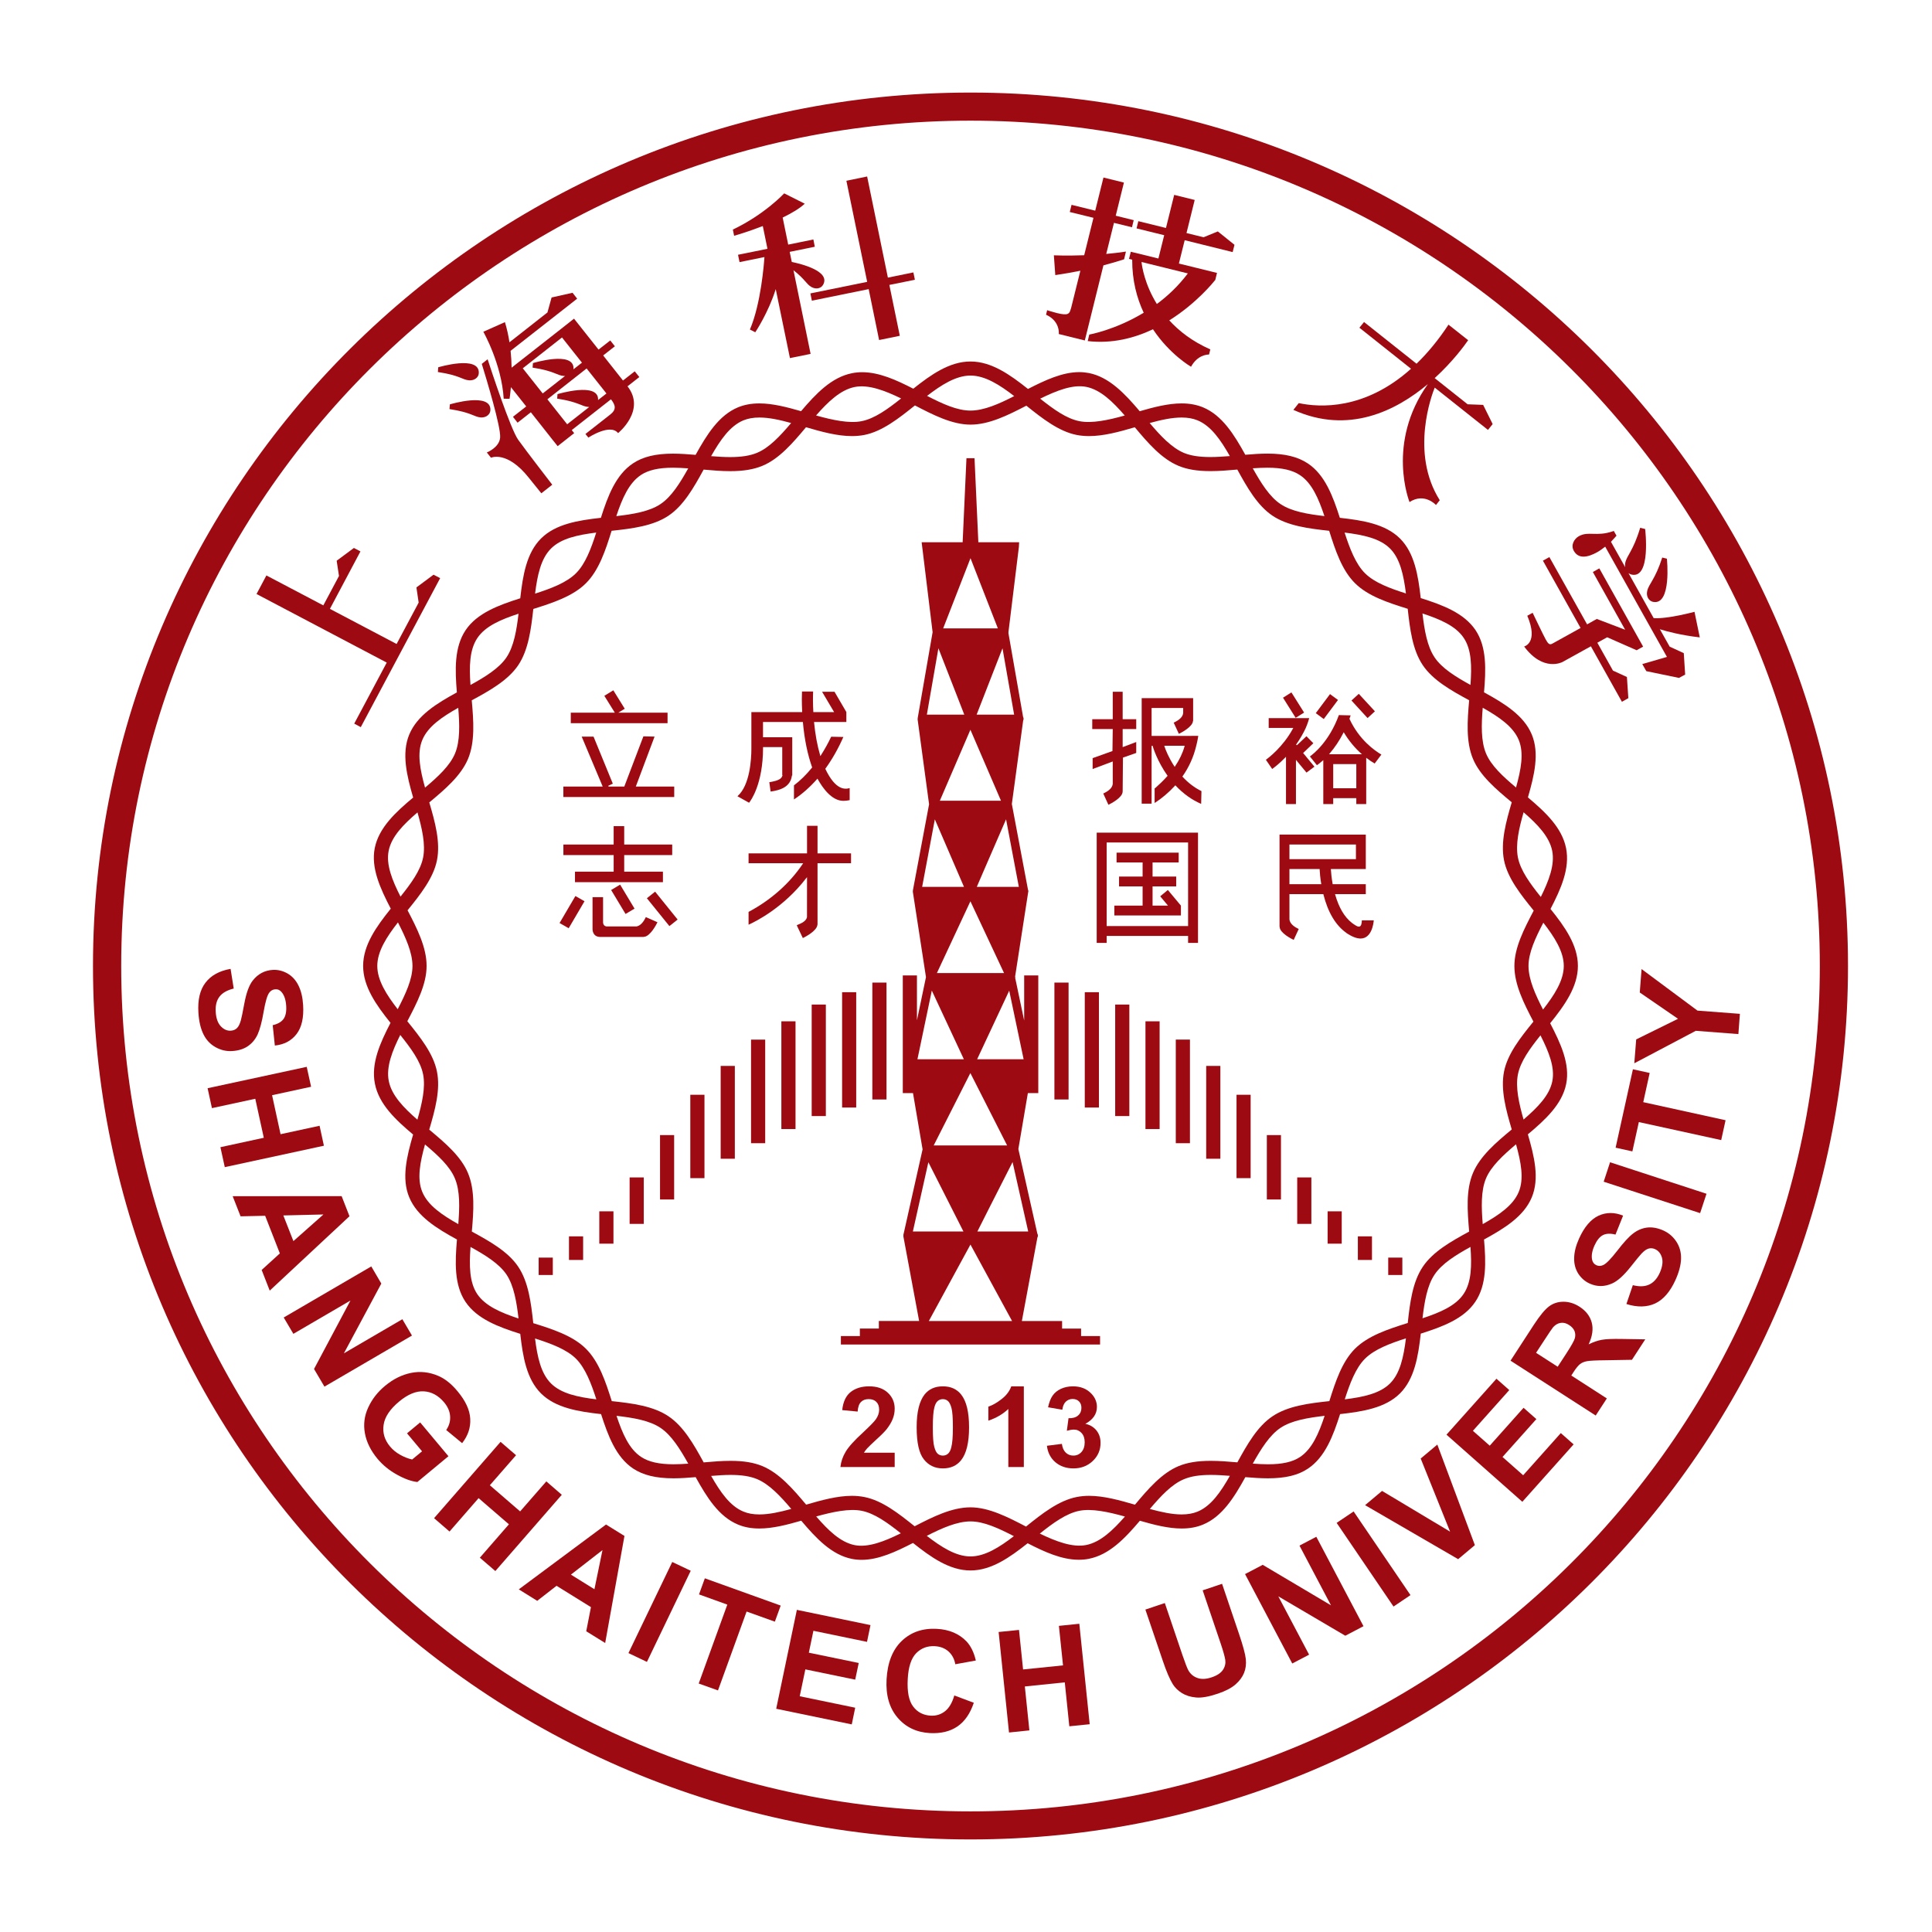 <svg width="46" height="46" viewBox="0 0 46 46" fill="none" xmlns="http://www.w3.org/2000/svg">
<path d="M23.107 2.204C11.587 2.204 2.214 11.533 2.214 23C2.214 34.467 11.587 43.796 23.107 43.796C34.628 43.796 44 34.467 44 23C44 11.533 34.628 2.204 23.107 2.204ZM23.107 43.128C11.957 43.128 2.886 34.099 2.886 23C2.886 11.902 11.957 2.873 23.107 2.873C34.257 2.873 43.329 11.902 43.329 23C43.329 34.099 34.257 43.128 23.107 43.128Z" fill="#9D0A12"/>
<path d="M39.085 23.073L39.042 23.631L39.953 24.257L38.957 24.748L38.912 25.316L40.376 24.543L41.39 24.621L41.426 24.139L40.416 24.062L39.085 23.073Z" fill="#9D0A12"/>
<path d="M39.278 25.547L38.879 25.459L38.467 27.326L38.866 27.414L39.02 26.716L40.981 27.145L41.085 26.672L39.125 26.242L39.278 25.547Z" fill="#9D0A12"/>
<path d="M38.183 28.136L40.479 28.884L40.631 28.423L38.335 27.673L38.183 28.136Z" fill="#9D0A12"/>
<path d="M39.605 29.298C39.466 29.236 39.335 29.213 39.215 29.228C39.093 29.244 38.982 29.292 38.881 29.371C38.779 29.449 38.656 29.585 38.507 29.778C38.358 29.97 38.248 30.084 38.175 30.119C38.118 30.146 38.064 30.148 38.011 30.125C37.955 30.099 37.92 30.056 37.907 29.993C37.887 29.897 37.906 29.784 37.964 29.655C38.02 29.531 38.087 29.448 38.164 29.408C38.242 29.368 38.343 29.363 38.464 29.395L38.645 28.944C38.439 28.86 38.245 28.861 38.061 28.945C37.877 29.031 37.723 29.211 37.598 29.486C37.522 29.655 37.482 29.81 37.48 29.952C37.476 30.094 37.51 30.219 37.579 30.327C37.649 30.433 37.739 30.512 37.851 30.562C38.025 30.64 38.203 30.64 38.385 30.558C38.515 30.501 38.663 30.367 38.83 30.156C38.959 29.993 39.044 29.889 39.086 29.845C39.147 29.781 39.203 29.742 39.253 29.728C39.303 29.714 39.354 29.718 39.407 29.742C39.488 29.779 39.542 29.846 39.571 29.946C39.598 30.046 39.58 30.167 39.516 30.31C39.454 30.444 39.372 30.535 39.268 30.584C39.165 30.633 39.034 30.639 38.877 30.599L38.724 31.048C38.983 31.13 39.212 31.125 39.408 31.035C39.603 30.943 39.764 30.758 39.89 30.481C39.976 30.291 40.021 30.121 40.025 29.969C40.029 29.817 39.991 29.681 39.913 29.562C39.834 29.442 39.731 29.355 39.605 29.298Z" fill="#9D0A12"/>
<path d="M38.138 31.9C38.038 31.918 37.935 31.954 37.825 32.008C37.915 31.814 37.939 31.642 37.898 31.488C37.857 31.336 37.76 31.21 37.607 31.112C37.488 31.035 37.362 30.995 37.23 30.994C37.099 30.993 36.984 31.029 36.884 31.103C36.784 31.177 36.664 31.323 36.523 31.538L35.965 32.397L37.993 33.703L38.258 33.296L37.412 32.751L37.465 32.668C37.526 32.574 37.578 32.511 37.622 32.477C37.665 32.443 37.719 32.422 37.786 32.409C37.852 32.397 37.998 32.389 38.223 32.387L38.856 32.376L39.173 31.889L38.617 31.88C38.397 31.876 38.236 31.882 38.138 31.9ZM37.498 31.858C37.483 31.917 37.412 32.044 37.284 32.24L37.088 32.541L36.573 32.21L36.781 31.892C36.888 31.727 36.955 31.629 36.981 31.598C37.035 31.54 37.094 31.506 37.16 31.497C37.226 31.487 37.293 31.504 37.361 31.549C37.421 31.588 37.464 31.635 37.487 31.688C37.509 31.742 37.512 31.798 37.498 31.858Z" fill="#9D0A12"/>
<path d="M36.266 35.125L35.774 34.69L36.58 33.788L36.275 33.519L35.47 34.421L35.069 34.067L35.935 33.097L35.63 32.827L34.44 34.159L36.246 35.757L37.467 34.39L37.162 34.121L36.266 35.125Z" fill="#9D0A12"/>
<path d="M33.826 34.727L34.526 36.468L32.906 35.498L32.502 35.837L34.718 37.123L35.116 36.789L34.222 34.395L33.826 34.727Z" fill="#9D0A12"/>
<path d="M31.825 36.259L33.179 38.251L33.583 37.979L32.229 35.987L31.825 36.259Z" fill="#9D0A12"/>
<path d="M30.94 36.8L31.69 38.222L30.065 37.258L29.644 37.478L30.768 39.607L31.169 39.397L30.436 38.008L32.031 38.946L32.464 38.719L31.341 36.59L30.94 36.8Z" fill="#9D0A12"/>
<path d="M29.097 37.71L28.635 37.865L29.062 39.126C29.123 39.307 29.16 39.438 29.173 39.52C29.185 39.602 29.168 39.681 29.119 39.756C29.07 39.832 28.981 39.892 28.85 39.936C28.721 39.98 28.61 39.985 28.516 39.954C28.422 39.922 28.35 39.864 28.298 39.777C28.267 39.723 28.219 39.598 28.152 39.402L27.734 38.168L27.271 38.323L27.684 39.538C27.77 39.794 27.851 39.982 27.925 40.102C27.976 40.182 28.047 40.253 28.14 40.311C28.233 40.369 28.344 40.404 28.475 40.416C28.605 40.429 28.779 40.399 28.997 40.325C29.178 40.264 29.317 40.192 29.414 40.108C29.511 40.024 29.579 39.932 29.62 39.832C29.661 39.731 29.675 39.621 29.662 39.499C29.648 39.378 29.595 39.181 29.502 38.907L29.097 37.71Z" fill="#9D0A12"/>
<path d="M25.212 38.711L25.31 39.652L24.359 39.749L24.262 38.808L23.777 38.857L24.024 41.25L24.509 41.2L24.401 40.154L25.352 40.056L25.46 41.102L25.945 41.053L25.698 38.661L25.212 38.711Z" fill="#9D0A12"/>
<path d="M21.813 39.363C21.932 39.242 22.08 39.185 22.259 39.195C22.388 39.202 22.496 39.243 22.583 39.32C22.669 39.398 22.724 39.499 22.745 39.625L23.234 39.536C23.189 39.341 23.114 39.19 23.011 39.08C22.835 38.898 22.601 38.798 22.306 38.782C21.968 38.764 21.69 38.86 21.47 39.07C21.251 39.28 21.131 39.585 21.109 39.984C21.088 40.363 21.175 40.666 21.37 40.895C21.564 41.124 21.822 41.246 22.142 41.264C22.401 41.277 22.618 41.226 22.793 41.108C22.969 40.989 23.099 40.801 23.186 40.542L22.722 40.368C22.672 40.541 22.598 40.667 22.5 40.744C22.402 40.821 22.289 40.856 22.159 40.849C21.984 40.839 21.845 40.768 21.743 40.633C21.639 40.498 21.596 40.279 21.613 39.975C21.628 39.688 21.695 39.485 21.813 39.363Z" fill="#9D0A12"/>
<path d="M18.481 40.685L20.28 41.057L20.362 40.66L19.041 40.387L19.175 39.747L20.362 39.992L20.446 39.595L19.258 39.35L19.367 38.828L20.643 39.092L20.726 38.693L18.973 38.33L18.481 40.685Z" fill="#9D0A12"/>
<path d="M16.782 37.579L16.643 37.962L17.317 38.205L16.636 40.084L17.095 40.248L17.776 38.37L18.449 38.611L18.588 38.228L16.782 37.579Z" fill="#9D0A12"/>
<path d="M14.963 39.359L15.403 39.569L16.446 37.399L16.006 37.19L14.963 39.359Z" fill="#9D0A12"/>
<path d="M12.352 37.842L12.791 38.115L13.251 37.757L14.07 38.265L13.958 38.84L14.409 39.119L14.868 36.57L14.429 36.298L12.352 37.842ZM14.153 37.839L13.593 37.491L14.345 36.907L14.153 37.839Z" fill="#9D0A12"/>
<path d="M13.008 35.271L12.384 35.986L11.663 35.363L12.287 34.648L11.918 34.33L10.335 36.147L10.703 36.465L11.395 35.67L12.117 36.293L11.425 37.088L11.794 37.406L13.376 35.59L13.008 35.271Z" fill="#9D0A12"/>
<path d="M10.004 33.867L9.691 34.127L10.049 34.555L9.813 34.75C9.722 34.73 9.628 34.694 9.531 34.64C9.435 34.587 9.354 34.521 9.289 34.443C9.156 34.286 9.105 34.112 9.134 33.923C9.162 33.734 9.287 33.549 9.508 33.366C9.713 33.197 9.906 33.117 10.091 33.127C10.275 33.138 10.435 33.225 10.572 33.387C10.662 33.495 10.711 33.606 10.717 33.722C10.725 33.838 10.694 33.947 10.624 34.048L11.003 34.361C11.143 34.183 11.208 33.989 11.196 33.78C11.186 33.571 11.084 33.352 10.892 33.123C10.745 32.946 10.591 32.824 10.43 32.757C10.22 32.668 10.006 32.644 9.788 32.688C9.57 32.732 9.364 32.834 9.171 32.994C8.992 33.141 8.858 33.314 8.767 33.512C8.675 33.71 8.65 33.914 8.688 34.125C8.727 34.337 8.827 34.539 8.988 34.733C9.115 34.885 9.27 35.011 9.452 35.111C9.633 35.212 9.795 35.27 9.937 35.286L10.677 34.672L10.004 33.867Z" fill="#9D0A12"/>
<path d="M9.58 31.41L8.188 32.222L9.079 30.561L8.84 30.153L6.755 31.369L6.985 31.758L8.344 30.965L7.477 32.595L7.725 33.015L9.809 31.799L9.58 31.41Z" fill="#9D0A12"/>
<path d="M8.134 28.479L5.54 28.481L5.728 28.96L6.313 28.947L6.663 29.843L6.23 30.237L6.422 30.729L8.321 28.958L8.134 28.479ZM6.986 29.55L6.746 28.939L7.701 28.916L6.986 29.55Z" fill="#9D0A12"/>
<path d="M7.609 26.804L6.68 27.005L6.478 26.076L7.407 25.875L7.303 25.401L4.943 25.91L5.046 26.384L6.078 26.161L6.281 27.09L5.248 27.314L5.352 27.789L7.712 27.279L7.609 26.804Z" fill="#9D0A12"/>
<path d="M5.134 24.934C5.259 25.003 5.39 25.034 5.529 25.025C5.682 25.015 5.808 24.975 5.907 24.905C6.006 24.835 6.083 24.742 6.136 24.625C6.188 24.508 6.236 24.33 6.277 24.09C6.318 23.852 6.362 23.7 6.41 23.636C6.448 23.585 6.495 23.559 6.552 23.555C6.615 23.55 6.666 23.573 6.706 23.623C6.769 23.698 6.805 23.807 6.814 23.948C6.823 24.084 6.802 24.188 6.752 24.26C6.701 24.33 6.616 24.381 6.493 24.409L6.544 24.894C6.766 24.871 6.937 24.781 7.061 24.62C7.184 24.46 7.236 24.229 7.217 23.928C7.206 23.744 7.168 23.587 7.104 23.46C7.041 23.334 6.953 23.239 6.842 23.176C6.73 23.114 6.613 23.085 6.491 23.093C6.3 23.105 6.142 23.189 6.019 23.345C5.931 23.455 5.863 23.642 5.815 23.905C5.777 24.11 5.75 24.242 5.733 24.3C5.708 24.385 5.678 24.445 5.64 24.481C5.602 24.517 5.554 24.536 5.497 24.54C5.408 24.546 5.329 24.511 5.257 24.435C5.186 24.36 5.145 24.245 5.136 24.089C5.127 23.941 5.156 23.822 5.225 23.731C5.294 23.64 5.408 23.575 5.565 23.537L5.49 23.068C5.222 23.116 5.022 23.226 4.892 23.398C4.761 23.568 4.705 23.806 4.724 24.109C4.737 24.318 4.777 24.49 4.844 24.626C4.912 24.763 5.009 24.865 5.134 24.934Z" fill="#9D0A12"/>
<path d="M17.496 25.379H17.159V27.589H17.496V25.379Z" fill="#9D0A12"/>
<path d="M18.219 24.753H17.882V27.219H18.219V24.753Z" fill="#9D0A12"/>
<path d="M19.663 23.918H19.326V26.573H19.663V23.918Z" fill="#9D0A12"/>
<path d="M18.941 24.317H18.604V26.882H18.941V24.317Z" fill="#9D0A12"/>
<path d="M20.386 23.624H20.05V26.37H20.386V23.624Z" fill="#9D0A12"/>
<path d="M21.107 23.395H20.77V26.178H21.107V23.395Z" fill="#9D0A12"/>
<path d="M16.773 26.066H16.436V28.051H16.773V26.066Z" fill="#9D0A12"/>
<path d="M16.051 27.026H15.715V28.559H16.051V27.026Z" fill="#9D0A12"/>
<path d="M15.328 28.034H14.991V29.14H15.328V28.034Z" fill="#9D0A12"/>
<path d="M14.606 28.841H14.269V29.611H14.606V28.841Z" fill="#9D0A12"/>
<path d="M13.884 29.437H13.547V29.999H13.884V29.437Z" fill="#9D0A12"/>
<path d="M13.162 29.943H12.825V30.357H13.162V29.943Z" fill="#9D0A12"/>
<path d="M29.056 25.379H28.719V27.589H29.056V25.379Z" fill="#9D0A12"/>
<path d="M28.332 24.752H27.995V27.219H28.332V24.752Z" fill="#9D0A12"/>
<path d="M26.889 23.918H26.552V26.573H26.889V23.918Z" fill="#9D0A12"/>
<path d="M27.61 24.317H27.273V26.882H27.61V24.317Z" fill="#9D0A12"/>
<path d="M26.165 23.624H25.828V26.37H26.165V23.624Z" fill="#9D0A12"/>
<path d="M25.442 23.395H25.105V26.178H25.442V23.395Z" fill="#9D0A12"/>
<path d="M29.777 26.066H29.441V28.051H29.777V26.066Z" fill="#9D0A12"/>
<path d="M30.499 27.026H30.163V28.559H30.499V27.026Z" fill="#9D0A12"/>
<path d="M31.223 28.034H30.886V29.14H31.223V28.034Z" fill="#9D0A12"/>
<path d="M31.946 28.841H31.61V29.611H31.946V28.841Z" fill="#9D0A12"/>
<path d="M32.666 29.437H32.33V29.999H32.666V29.437Z" fill="#9D0A12"/>
<path d="M33.389 29.943H33.053V30.357H33.389V29.943Z" fill="#9D0A12"/>
<path d="M20.866 34.274C20.983 34.169 21.062 34.088 21.108 34.032C21.175 33.945 21.224 33.865 21.255 33.786C21.286 33.708 21.302 33.627 21.302 33.541C21.302 33.388 21.247 33.261 21.139 33.161C21.03 33.058 20.882 33.008 20.692 33.008C20.519 33.008 20.374 33.051 20.259 33.139C20.144 33.228 20.074 33.372 20.053 33.574L20.42 33.609C20.427 33.504 20.453 33.427 20.499 33.381C20.545 33.334 20.606 33.312 20.683 33.312C20.76 33.312 20.822 33.334 20.865 33.379C20.91 33.422 20.932 33.483 20.932 33.566C20.932 33.64 20.907 33.715 20.855 33.791C20.818 33.845 20.716 33.95 20.55 34.105C20.344 34.293 20.205 34.447 20.136 34.563C20.066 34.678 20.024 34.8 20.01 34.929H21.302V34.588H20.57C20.589 34.555 20.614 34.522 20.645 34.487C20.676 34.452 20.75 34.382 20.866 34.274Z" fill="#9D0A12"/>
<path d="M22.449 33.008C22.262 33.008 22.118 33.072 22.013 33.203C21.888 33.363 21.825 33.622 21.825 33.981C21.825 34.349 21.882 34.604 21.997 34.747C22.11 34.891 22.262 34.962 22.449 34.962C22.636 34.962 22.781 34.896 22.884 34.766C23.01 34.608 23.073 34.347 23.073 33.985C23.073 33.623 23.011 33.363 22.886 33.205C22.781 33.072 22.636 33.008 22.449 33.008ZM22.649 34.463C22.631 34.537 22.603 34.586 22.568 34.615C22.533 34.644 22.493 34.657 22.449 34.657C22.404 34.657 22.365 34.644 22.329 34.616C22.295 34.588 22.267 34.532 22.244 34.447C22.221 34.363 22.21 34.209 22.21 33.985C22.21 33.761 22.222 33.601 22.248 33.506C22.267 33.433 22.294 33.383 22.329 33.355C22.364 33.326 22.404 33.313 22.449 33.313C22.493 33.313 22.533 33.326 22.567 33.355C22.602 33.383 22.631 33.439 22.654 33.523C22.677 33.607 22.688 33.761 22.688 33.985C22.688 34.209 22.675 34.369 22.649 34.463Z" fill="#9D0A12"/>
<path d="M23.846 33.313C23.733 33.401 23.629 33.46 23.532 33.491V33.825C23.715 33.764 23.874 33.673 24.008 33.547V34.929H24.377V33.008H24.078C24.036 33.125 23.959 33.226 23.846 33.313Z" fill="#9D0A12"/>
<path d="M25.841 33.901C26.026 33.8 26.117 33.666 26.117 33.498C26.117 33.38 26.073 33.273 25.983 33.18C25.873 33.065 25.728 33.008 25.547 33.008C25.442 33.008 25.346 33.028 25.26 33.067C25.176 33.107 25.109 33.161 25.062 33.229C25.013 33.299 24.979 33.392 24.954 33.507L25.294 33.565C25.304 33.483 25.33 33.418 25.375 33.374C25.42 33.331 25.474 33.309 25.538 33.309C25.602 33.309 25.652 33.328 25.69 33.366C25.729 33.405 25.748 33.455 25.748 33.521C25.748 33.596 25.722 33.656 25.669 33.702C25.617 33.748 25.541 33.77 25.441 33.767L25.401 34.066C25.466 34.048 25.522 34.038 25.57 34.038C25.641 34.038 25.702 34.065 25.752 34.12C25.802 34.174 25.826 34.246 25.826 34.339C25.826 34.437 25.801 34.514 25.749 34.572C25.697 34.629 25.633 34.657 25.556 34.657C25.486 34.657 25.425 34.634 25.375 34.586C25.326 34.538 25.295 34.469 25.283 34.378L24.927 34.423C24.945 34.582 25.011 34.713 25.126 34.813C25.241 34.911 25.385 34.962 25.559 34.962C25.742 34.962 25.896 34.902 26.019 34.785C26.143 34.666 26.204 34.523 26.204 34.354C26.204 34.239 26.172 34.141 26.106 34.058C26.039 33.977 25.951 33.923 25.841 33.901Z" fill="#9D0A12"/>
<path d="M26.192 31.811H25.74V31.633H25.288V31.453H24.33L24.7 29.465C24.708 29.451 24.712 29.436 24.712 29.42C24.712 29.402 24.707 29.384 24.698 29.369L24.25 27.374C24.25 27.373 24.25 27.373 24.25 27.372C24.25 27.366 24.247 27.361 24.247 27.355L24.473 26.026H24.721V23.225H24.385V24.299L24.171 23.283C24.172 23.277 24.174 23.273 24.174 23.268C24.174 23.262 24.17 23.259 24.169 23.254L24.481 21.24C24.482 21.232 24.485 21.225 24.485 21.216C24.485 21.208 24.481 21.201 24.479 21.193C24.478 21.191 24.478 21.188 24.477 21.185C24.475 21.18 24.475 21.173 24.473 21.168L24.092 19.146C24.092 19.146 24.091 19.146 24.091 19.145L24.361 17.156C24.367 17.143 24.371 17.129 24.371 17.115C24.371 17.098 24.367 17.082 24.359 17.068L24.01 15.073C24.011 15.069 24.013 15.066 24.013 15.062C24.013 15.059 24.01 15.058 24.01 15.056L24.259 13.024L24.265 12.911H23.294L23.203 10.91H23.011L22.92 12.911H21.944L22.205 15.052L21.85 17.097C21.849 17.101 21.85 17.104 21.85 17.108C21.85 17.115 21.847 17.121 21.848 17.128L22.121 19.149L21.738 21.187C21.737 21.189 21.737 21.191 21.737 21.193L21.736 21.197C21.735 21.199 21.736 21.201 21.736 21.203C21.735 21.213 21.733 21.222 21.734 21.231L22.047 23.265L21.832 24.294V23.224H21.495V26.026H21.738L21.966 27.363C21.965 27.365 21.965 27.368 21.965 27.371L21.51 29.398C21.509 29.404 21.51 29.41 21.51 29.416C21.51 29.424 21.508 29.431 21.509 29.438L21.884 31.452H20.925V31.632H20.473V31.811H20.021V32.012H26.192L26.192 31.811ZM23.104 25.549L23.979 27.272H22.231L23.104 25.549ZM23.105 21.459L23.906 23.168H22.307L23.105 21.459ZM23.759 14.962H22.456L23.107 13.29L23.759 14.962ZM23.105 17.375L23.833 19.065H22.377L23.105 17.375ZM23.106 29.632L24.097 31.453H22.115L23.106 29.632ZM23.271 29.321L23.561 28.746L24.109 27.668L24.481 29.321H23.271ZM23.265 25.22L24.029 23.587L24.372 25.22H23.265ZM23.257 21.116L23.419 20.74L23.954 19.507L24.258 21.116H23.257ZM23.253 17.015L23.869 15.435L24.146 17.015H23.253ZM22.343 15.435L22.754 16.488L22.959 17.015H22.068L22.343 15.435ZM22.258 19.508L22.469 19.996L22.952 21.116H21.956L22.258 19.508ZM22.186 23.585L22.949 25.22H21.844L22.186 23.585ZM22.104 27.672L22.939 29.321H21.735L22.104 27.672Z" fill="#9D0A12"/>
<path d="M28.134 36.393C28.325 36.393 28.491 36.363 28.642 36.3C29.102 36.111 29.388 35.646 29.651 35.17C29.832 35.185 30.014 35.198 30.189 35.198C30.602 35.198 30.905 35.126 31.141 34.968C31.552 34.694 31.742 34.185 31.907 33.669C32.447 33.609 32.985 33.523 33.333 33.177C33.681 32.829 33.767 32.292 33.828 31.753C34.345 31.589 34.855 31.401 35.127 30.994C35.4 30.59 35.38 30.05 35.334 29.512C35.814 29.25 36.281 28.965 36.471 28.508C36.659 28.058 36.529 27.529 36.378 27.008C36.794 26.66 37.194 26.291 37.29 25.808C37.386 25.333 37.158 24.842 36.909 24.363C37.25 23.939 37.569 23.497 37.569 22.998C37.569 22.503 37.255 22.063 36.917 21.642C37.164 21.165 37.384 20.676 37.287 20.192C37.189 19.705 36.794 19.335 36.379 18.986C36.529 18.466 36.658 17.938 36.471 17.488C36.281 17.031 35.813 16.747 35.334 16.484C35.38 15.947 35.402 15.405 35.131 15.002C34.855 14.593 34.345 14.404 33.827 14.24C33.766 13.703 33.68 13.167 33.333 12.821C32.983 12.474 32.443 12.389 31.901 12.329C31.736 11.814 31.547 11.306 31.139 11.034C30.899 10.875 30.593 10.8 30.176 10.8C30.005 10.8 29.827 10.813 29.65 10.828C29.387 10.353 29.101 9.888 28.642 9.698C28.49 9.636 28.324 9.605 28.134 9.605C27.814 9.605 27.472 9.694 27.136 9.791C26.785 9.377 26.413 8.979 25.927 8.882C25.853 8.868 25.776 8.86 25.697 8.86C25.293 8.86 24.88 9.054 24.476 9.261C24.051 8.923 23.607 8.607 23.107 8.607C22.609 8.607 22.168 8.919 21.745 9.255C21.345 9.049 20.934 8.862 20.526 8.862C20.444 8.862 20.363 8.87 20.285 8.886C19.796 8.983 19.424 9.377 19.073 9.79C18.738 9.694 18.398 9.605 18.08 9.605C17.89 9.605 17.724 9.636 17.572 9.698C17.113 9.888 16.826 10.354 16.562 10.83C16.382 10.815 16.2 10.801 16.024 10.801C15.61 10.801 15.308 10.875 15.072 11.032C14.661 11.305 14.471 11.813 14.307 12.329C13.768 12.389 13.23 12.475 12.882 12.821C12.533 13.169 12.448 13.706 12.387 14.245C11.87 14.409 11.359 14.598 11.086 15.004C10.814 15.41 10.833 15.949 10.878 16.486C10.4 16.747 9.934 17.032 9.744 17.489C9.557 17.939 9.686 18.468 9.837 18.989C9.42 19.338 9.02 19.707 8.923 20.191C8.828 20.666 9.055 21.156 9.304 21.635C8.964 22.059 8.646 22.5 8.646 22.998C8.646 23.493 8.96 23.932 9.298 24.354C9.05 24.832 8.829 25.322 8.927 25.806C9.024 26.293 9.42 26.663 9.836 27.013C9.685 27.532 9.556 28.06 9.744 28.508C9.934 28.965 10.401 29.25 10.88 29.512C10.834 30.05 10.811 30.591 11.083 30.996C11.358 31.405 11.869 31.595 12.387 31.758C12.448 32.295 12.534 32.831 12.881 33.177C13.23 33.523 13.77 33.609 14.311 33.669C14.477 34.184 14.666 34.693 15.074 34.965C15.314 35.124 15.62 35.198 16.037 35.198C16.209 35.198 16.387 35.185 16.563 35.17C16.827 35.646 17.113 36.11 17.571 36.299C17.724 36.363 17.89 36.393 18.08 36.393C18.399 36.393 18.741 36.304 19.077 36.207C19.428 36.622 19.799 37.021 20.285 37.117C20.359 37.132 20.437 37.139 20.515 37.139C20.92 37.139 21.334 36.945 21.738 36.737C22.164 37.076 22.607 37.392 23.107 37.392C23.604 37.392 24.044 37.08 24.468 36.744C24.868 36.95 25.278 37.137 25.686 37.137C25.769 37.137 25.85 37.13 25.927 37.114C26.417 37.017 26.789 36.622 27.14 36.208C27.476 36.305 27.816 36.393 28.134 36.393ZM25.929 35.615C25.826 35.615 25.727 35.625 25.636 35.643C25.207 35.727 24.811 36.039 24.429 36.347C23.993 36.12 23.543 35.889 23.106 35.889C22.661 35.89 22.212 36.114 21.777 36.34C21.396 36.035 21.004 35.726 20.579 35.643C20.487 35.625 20.388 35.615 20.284 35.615C19.934 35.615 19.559 35.719 19.194 35.825C18.881 35.452 18.555 35.074 18.152 34.907C17.946 34.822 17.705 34.782 17.393 34.782C17.185 34.782 16.967 34.8 16.754 34.819C16.52 34.392 16.275 33.959 15.912 33.718C15.548 33.475 15.052 33.412 14.566 33.36C14.419 32.895 14.261 32.421 13.95 32.112C13.641 31.805 13.164 31.649 12.697 31.504C12.644 31.019 12.583 30.523 12.338 30.159C12.096 29.799 11.662 29.556 11.234 29.323C11.277 28.837 11.313 28.34 11.143 27.932C10.977 27.532 10.595 27.209 10.22 26.896C10.358 26.428 10.491 25.947 10.404 25.515C10.32 25.088 10.005 24.695 9.698 24.315C9.926 23.881 10.158 23.433 10.157 22.998C10.157 22.555 9.931 22.108 9.704 21.674C10.01 21.296 10.32 20.905 10.404 20.483C10.49 20.052 10.359 19.572 10.221 19.105C10.597 18.793 10.976 18.469 11.144 18.068C11.313 17.662 11.276 17.162 11.232 16.674C11.661 16.443 12.096 16.198 12.339 15.838C12.582 15.475 12.644 14.982 12.698 14.499C13.165 14.352 13.642 14.196 13.952 13.886C14.261 13.577 14.417 13.104 14.562 12.638C15.05 12.586 15.547 12.524 15.913 12.281C16.276 12.039 16.52 11.607 16.753 11.181C16.963 11.2 17.177 11.218 17.383 11.218C17.698 11.218 17.941 11.178 18.15 11.092C18.552 10.927 18.877 10.546 19.191 10.172C19.556 10.279 19.932 10.383 20.284 10.383C20.388 10.383 20.487 10.374 20.579 10.356C21.007 10.272 21.402 9.959 21.784 9.653C22.22 9.88 22.669 10.11 23.108 10.11C23.552 10.11 24.001 9.885 24.437 9.659C24.817 9.964 25.21 10.272 25.635 10.356C25.727 10.374 25.826 10.383 25.929 10.383C26.28 10.383 26.654 10.28 27.019 10.173C27.332 10.547 27.657 10.925 28.061 11.092C28.266 11.177 28.508 11.217 28.82 11.217C29.029 11.217 29.247 11.199 29.46 11.18C29.694 11.607 29.939 12.039 30.301 12.281C30.666 12.523 31.161 12.585 31.647 12.638C31.794 13.104 31.951 13.578 32.263 13.887C32.573 14.195 33.05 14.349 33.517 14.495C33.57 14.98 33.631 15.474 33.876 15.838C34.119 16.198 34.552 16.441 34.98 16.673C34.937 17.16 34.901 17.658 35.07 18.066C35.236 18.466 35.618 18.79 35.994 19.102C35.856 19.57 35.725 20.05 35.81 20.482C35.895 20.908 36.209 21.301 36.517 21.681C36.288 22.116 36.056 22.564 36.057 23C36.057 23.443 36.282 23.89 36.51 24.324C36.204 24.701 35.894 25.091 35.81 25.515C35.725 25.946 35.856 26.426 35.994 26.892C35.617 27.204 35.238 27.529 35.07 27.93C34.9 28.336 34.938 28.836 34.98 29.323C34.552 29.556 34.119 29.799 33.877 30.16C33.632 30.523 33.57 31.016 33.518 31.5C33.05 31.646 32.573 31.803 32.261 32.113C31.953 32.421 31.797 32.895 31.651 33.36C31.165 33.412 30.668 33.474 30.302 33.718C29.939 33.959 29.695 34.392 29.461 34.818C29.251 34.8 29.036 34.782 28.83 34.782C28.516 34.782 28.271 34.821 28.063 34.907C27.662 35.073 27.336 35.452 27.023 35.826C26.657 35.72 26.282 35.615 25.929 35.615ZM28.514 35.991C28.404 36.036 28.279 36.058 28.134 36.058C27.901 36.058 27.646 36.001 27.377 35.928C27.643 35.615 27.901 35.337 28.192 35.218C28.358 35.149 28.561 35.117 28.83 35.117C28.976 35.117 29.129 35.127 29.283 35.139C29.063 35.525 28.835 35.858 28.514 35.991ZM30.954 34.69C30.776 34.809 30.533 34.864 30.189 34.864C30.073 34.864 29.951 34.857 29.828 34.848C30.021 34.503 30.227 34.171 30.489 33.996C30.755 33.819 31.143 33.756 31.539 33.71C31.4 34.128 31.242 34.498 30.954 34.69ZM33.095 32.94C32.852 33.181 32.458 33.263 32.018 33.318C32.14 32.94 32.276 32.574 32.5 32.35C32.726 32.125 33.095 31.987 33.475 31.865C33.42 32.304 33.338 32.698 33.095 32.94ZM34.848 30.808C34.658 31.092 34.288 31.249 33.869 31.388C33.916 30.995 33.979 30.609 34.157 30.347C34.332 30.085 34.663 29.881 35.011 29.689C35.043 30.126 35.038 30.526 34.848 30.808ZM36.16 28.38C36.027 28.7 35.691 28.927 35.303 29.146C35.271 28.748 35.258 28.354 35.38 28.06C35.502 27.768 35.791 27.503 36.096 27.245C36.214 27.671 36.291 28.067 36.16 28.38ZM36.96 25.743C36.893 26.081 36.61 26.367 36.275 26.656C36.167 26.274 36.079 25.894 36.141 25.58C36.202 25.274 36.424 24.968 36.678 24.651C36.876 25.042 37.026 25.413 36.96 25.743ZM36.739 24.037C36.556 23.681 36.394 23.323 36.393 23C36.393 22.684 36.555 22.336 36.746 21.969C37.009 22.308 37.233 22.654 37.233 22.998C37.233 23.346 37.005 23.695 36.739 24.037ZM36.957 20.257C37.024 20.593 36.875 20.974 36.686 21.356C36.428 21.034 36.203 20.726 36.141 20.417C36.079 20.102 36.167 19.722 36.276 19.34C36.602 19.622 36.889 19.918 36.957 20.257ZM36.16 17.617C36.29 17.93 36.214 18.325 36.096 18.75C35.782 18.486 35.502 18.228 35.381 17.938C35.258 17.641 35.271 17.249 35.303 16.851C35.69 17.07 36.026 17.297 36.16 17.617ZM34.851 15.189C35.04 15.469 35.043 15.87 35.011 16.308C34.663 16.116 34.331 15.913 34.157 15.652C33.979 15.388 33.915 15.002 33.868 14.606C34.289 14.745 34.659 14.902 34.851 15.189ZM33.475 14.13C33.095 14.009 32.725 13.873 32.501 13.65C32.275 13.425 32.137 13.058 32.014 12.68C32.455 12.735 32.851 12.816 33.095 13.059C33.337 13.3 33.419 13.693 33.475 14.13ZM30.952 11.313C31.237 11.502 31.395 11.871 31.534 12.288C31.14 12.242 30.753 12.179 30.489 12.002C30.227 11.828 30.021 11.496 29.828 11.15C29.947 11.142 30.064 11.136 30.176 11.136C30.524 11.136 30.77 11.192 30.952 11.313ZM28.513 10.008C28.834 10.141 29.063 10.474 29.282 10.859C29.125 10.871 28.968 10.882 28.82 10.882C28.554 10.882 28.353 10.851 28.19 10.784C27.898 10.662 27.63 10.376 27.373 10.072C27.643 9.998 27.899 9.941 28.134 9.941C28.279 9.941 28.403 9.963 28.513 10.008ZM25.862 9.211C26.202 9.279 26.49 9.56 26.78 9.893C26.391 10.002 25.997 10.087 25.701 10.028C25.392 9.968 25.086 9.745 24.766 9.492C25.164 9.297 25.542 9.149 25.862 9.211ZM24.148 9.431C23.791 9.614 23.431 9.775 23.107 9.776C22.789 9.776 22.44 9.615 22.073 9.426C22.414 9.164 22.761 8.942 23.107 8.942C23.456 8.942 23.806 9.167 24.148 9.431ZM20.351 9.214C20.678 9.15 21.067 9.298 21.455 9.487C21.133 9.743 20.824 9.967 20.514 10.028C20.217 10.087 19.821 10.001 19.43 9.892C19.713 9.569 20.01 9.282 20.351 9.214ZM17.701 10.008C17.811 9.963 17.936 9.941 18.081 9.941C18.314 9.941 18.569 9.998 18.837 10.072C18.572 10.384 18.313 10.663 18.021 10.783C17.855 10.851 17.652 10.883 17.383 10.883C17.238 10.883 17.085 10.873 16.931 10.861C17.151 10.475 17.38 10.141 17.701 10.008ZM15.259 11.31C15.437 11.192 15.68 11.136 16.024 11.136C16.14 11.136 16.262 11.143 16.386 11.152C16.193 11.497 15.988 11.828 15.726 12.002C15.46 12.18 15.071 12.243 14.674 12.289C14.813 11.871 14.972 11.502 15.259 11.31ZM13.121 13.059C13.363 12.817 13.757 12.736 14.196 12.68C14.075 13.059 13.938 13.426 13.714 13.649C13.488 13.874 13.12 14.012 12.74 14.134C12.795 13.695 12.877 13.301 13.121 13.059ZM11.366 15.191C11.556 14.907 11.927 14.75 12.346 14.612C12.3 15.004 12.236 15.389 12.059 15.652C11.883 15.913 11.55 16.117 11.202 16.309C11.171 15.873 11.176 15.473 11.366 15.191ZM10.055 17.618C10.188 17.298 10.523 17.071 10.911 16.852C10.943 17.25 10.957 17.645 10.834 17.94C10.713 18.231 10.425 18.497 10.12 18.753C10.002 18.327 9.924 17.931 10.055 17.618ZM9.254 20.256C9.322 19.918 9.605 19.63 9.94 19.343C10.048 19.724 10.136 20.104 10.074 20.418C10.013 20.724 9.791 21.029 9.536 21.348C9.337 20.957 9.188 20.587 9.254 20.256ZM9.475 21.962C9.657 22.318 9.82 22.676 9.821 22.998C9.821 23.315 9.659 23.661 9.469 24.029C9.206 23.689 8.983 23.344 8.983 22.998C8.983 22.651 9.209 22.303 9.475 21.962ZM9.257 25.741C9.189 25.404 9.339 25.024 9.53 24.642C9.787 24.963 10.013 25.27 10.074 25.58C10.136 25.895 10.047 26.277 9.938 26.659C9.613 26.377 9.325 26.081 9.257 25.741ZM10.055 28.38C9.924 28.067 10.001 27.674 10.119 27.249C10.433 27.513 10.713 27.771 10.832 28.061C10.956 28.357 10.943 28.75 10.912 29.146C10.524 28.927 10.188 28.7 10.055 28.38ZM11.362 30.81C11.174 30.529 11.171 30.128 11.203 29.689C11.55 29.881 11.883 30.085 12.059 30.346C12.236 30.611 12.3 30.998 12.346 31.393C11.927 31.254 11.555 31.096 11.362 30.81ZM12.739 31.869C13.12 31.99 13.488 32.127 13.713 32.349C13.938 32.574 14.077 32.94 14.199 33.318C13.759 33.264 13.363 33.182 13.12 32.94C12.877 32.699 12.794 32.306 12.739 31.869ZM15.261 34.686C14.976 34.497 14.819 34.128 14.679 33.71C15.074 33.756 15.461 33.819 15.725 33.996C15.988 34.171 16.193 34.503 16.387 34.849C16.268 34.857 16.15 34.864 16.037 34.864C15.69 34.863 15.443 34.808 15.261 34.686ZM17.7 35.99C17.38 35.858 17.151 35.525 16.932 35.141C17.089 35.128 17.246 35.117 17.393 35.117C17.659 35.117 17.86 35.149 18.023 35.216C18.315 35.337 18.583 35.624 18.84 35.927C18.571 36.001 18.314 36.058 18.08 36.058C17.935 36.058 17.81 36.036 17.7 35.99ZM20.351 36.789C20.011 36.721 19.723 36.44 19.433 36.106C19.823 35.998 20.218 35.913 20.514 35.971C20.822 36.032 21.129 36.253 21.448 36.507C21.05 36.704 20.67 36.85 20.351 36.789ZM22.066 36.568C22.422 36.386 22.783 36.225 23.107 36.224C23.425 36.224 23.772 36.386 24.14 36.575C23.8 36.836 23.453 37.058 23.107 37.058C22.758 37.058 22.409 36.832 22.066 36.568ZM25.862 36.786C25.537 36.85 25.147 36.703 24.757 36.514C25.08 36.257 25.389 36.033 25.7 35.971C25.997 35.913 26.393 35.999 26.784 36.108C26.501 36.431 26.203 36.718 25.862 36.786Z" fill="#9D0A12"/>
<path d="M15.894 16.969H14.72L14.875 16.875L14.603 16.436L14.389 16.567L14.639 16.969H13.59V17.219H15.894V16.969Z" fill="#9D0A12"/>
<path d="M16.053 18.728H15.138L15.585 17.538L15.319 17.532L14.864 18.728H14.488L14.484 18.708L14.591 18.659L14.132 17.539H13.85L14.35 18.728H13.413V18.977H16.053V18.728Z" fill="#9D0A12"/>
<path d="M13.323 21.977L13.54 22.101L13.917 21.458L13.7 21.334L13.323 21.977Z" fill="#9D0A12"/>
<path d="M14.894 21.761L15.108 21.634L14.765 21.063L14.551 21.191L14.894 21.761Z" fill="#9D0A12"/>
<path d="M15.402 21.387L15.938 22.05L16.134 21.894L15.598 21.23L15.402 21.387Z" fill="#9D0A12"/>
<path d="M15.784 20.754H14.862V20.359H16.005V20.108H14.862V19.67H14.611V20.108H13.414V20.359H14.611V20.754H13.69V21.004H15.784V20.754Z" fill="#9D0A12"/>
<path d="M15.156 22.058H14.437C14.389 22.048 14.365 22.021 14.359 21.97V21.361H14.108V22.117C14.108 22.16 14.121 22.302 14.283 22.308H15.328V22.305H15.338C15.483 22.291 15.627 22.014 15.654 21.958L15.377 21.836C15.334 21.928 15.262 22.038 15.156 22.058Z" fill="#9D0A12"/>
<path d="M19.462 22.02L19.465 22.013V20.553H20.263V20.318H19.465V19.662H19.215V20.318H17.823V20.553H19.123L19.112 20.57C18.802 21.032 18.354 21.43 17.823 21.712V22.017C17.987 21.943 18.652 21.615 19.195 20.909L19.215 20.885L19.214 21.837C19.195 21.933 19.08 21.983 18.995 22.018L18.97 22.03L19.115 22.335C19.17 22.308 19.449 22.166 19.462 22.02Z" fill="#9D0A12"/>
<path d="M28.288 22.45H28.524V19.825H26.112V22.45H26.349V22.284H28.288V22.45ZM26.349 20.059H28.288V22.049H26.349V20.059Z" fill="#9D0A12"/>
<path d="M27.624 21.341L27.809 21.562H27.442V21.105H28.005V20.87H27.442V20.535H28.064V20.301H26.585V20.535H27.205V20.87H26.644V21.105H27.205V21.562H26.532V21.797H28.117V21.562L27.806 21.19L27.624 21.341Z" fill="#9D0A12"/>
<path d="M32.736 16.936L32.352 16.52L32.178 16.679L32.561 17.097L32.736 16.936Z" fill="#9D0A12"/>
<path d="M31.857 16.666L31.667 16.526L31.328 16.98L31.518 17.12L31.857 16.666Z" fill="#9D0A12"/>
<path d="M31.05 16.966L30.748 16.486L30.548 16.612L30.849 17.091L31.05 16.966Z" fill="#9D0A12"/>
<path d="M30.14 18.09L30.29 18.309C30.335 18.277 30.456 18.186 30.601 18.037L30.619 18.018V19.145H30.856V18.092L31.107 18.395L31.296 18.254L31.027 17.929L31.27 17.696L31.106 17.529L30.885 17.738L30.872 17.742L30.86 17.727L30.865 17.72C30.952 17.595 31.028 17.466 31.088 17.336H31.088L31.092 17.326C31.133 17.234 31.162 17.134 31.172 17.098H30.207V17.332H30.793L30.784 17.348C30.546 17.786 30.201 18.046 30.14 18.09Z" fill="#9D0A12"/>
<path d="M31.188 18.011L31.355 18.219C31.373 18.207 31.421 18.174 31.489 18.114L31.507 18.099V19.145H31.743V19.004H32.293V19.145H32.529V18.042L32.547 18.055C32.607 18.102 32.671 18.145 32.73 18.179L32.89 17.966C32.732 17.873 32.362 17.617 32.13 17.115C32.13 17.115 32.151 17.053 32.158 17.033L31.878 17.026C31.644 17.667 31.263 17.957 31.188 18.011ZM32.293 18.768H31.743V18.193H32.293V18.768ZM31.659 17.94C31.781 17.798 31.891 17.634 31.985 17.45L31.993 17.434L32.003 17.45C32.117 17.637 32.252 17.801 32.405 17.939L32.427 17.958H31.644L31.659 17.94Z" fill="#9D0A12"/>
<path d="M26.487 17.882L26.015 18.051V18.31L26.494 18.13V18.654L26.493 18.675H26.492C26.48 18.756 26.405 18.83 26.268 18.893L26.391 19.162C26.447 19.135 26.724 18.993 26.729 18.852L26.73 18.841L26.737 18.038L27.053 17.927V17.667L26.73 17.789V17.359H27.053V17.124H26.73V16.47H26.494V17.124H26.006V17.359H26.494L26.487 17.882Z" fill="#9D0A12"/>
<path d="M27.419 17.768L27.424 17.756H27.443L27.445 17.765C27.455 17.8 27.552 18.12 27.795 18.465L27.8 18.472L27.795 18.478C27.688 18.598 27.583 18.694 27.507 18.762L27.491 18.771V19.119C27.664 19.008 27.831 18.866 27.977 18.706L27.984 18.697L27.992 18.706C28.174 18.899 28.378 19.045 28.599 19.14L28.606 18.836C28.443 18.756 28.292 18.642 28.158 18.496L28.151 18.489L28.157 18.482C28.309 18.265 28.416 18.027 28.477 17.777L28.482 17.754H28.483C28.494 17.71 28.518 17.611 28.53 17.521H28.366V17.522H27.419V16.857H28.171V16.967L28.17 16.987H28.169C28.158 17.068 28.083 17.142 27.945 17.206L28.068 17.472C28.123 17.447 28.392 17.308 28.404 17.169L28.408 17.161V16.622H27.183V19.135H27.419V17.768H27.419ZM28.208 17.756L28.203 17.771C28.158 17.933 28.081 18.092 27.978 18.245L27.969 18.258L27.96 18.245C27.829 18.045 27.756 17.863 27.725 17.771L27.721 17.756H28.208Z" fill="#9D0A12"/>
<path d="M32.354 22.063C32.313 22.063 32.261 22.025 32.201 21.983L32.184 21.97C32.01 21.833 31.878 21.609 31.79 21.302L31.786 21.289H32.519V21.052H31.73L31.729 21.044C31.704 20.9 31.692 20.78 31.688 20.702V20.692H32.519V19.872L30.465 19.871V22.063H30.467L30.468 22.073C30.476 22.215 30.747 22.352 30.802 22.379L30.922 22.119C30.835 22.079 30.701 21.997 30.701 21.877V21.289H31.508L31.51 21.297C31.618 21.724 31.802 22.033 32.057 22.212L32.063 22.219C32.191 22.302 32.301 22.346 32.394 22.346C32.661 22.346 32.703 21.983 32.709 21.913H32.425C32.423 21.981 32.413 22.063 32.354 22.063ZM30.701 21.052V20.692H31.42L31.42 20.701C31.424 20.776 31.433 20.896 31.457 21.039L31.459 21.052H30.701ZM30.701 20.107H32.284V20.456H30.701V20.107Z" fill="#9D0A12"/>
<path d="M18.168 17.798V17.788H18.625V18.457H18.632L18.627 18.471C18.607 18.537 18.547 18.587 18.317 18.624L18.348 18.847C18.58 18.813 18.819 18.739 18.855 18.467L18.863 18.459L18.863 18.401H18.863V17.553H18.167V17.191H19.117L19.117 17.2C19.154 17.61 19.229 17.967 19.337 18.273C19.201 18.441 19.053 18.587 18.904 18.699V19.034C19.096 18.909 19.281 18.745 19.454 18.55L19.464 18.539L19.471 18.552C19.587 18.762 19.803 19.068 20.081 19.068C20.129 19.068 20.178 19.062 20.23 19.051V18.764C20.127 18.794 19.898 18.828 19.65 18.305C19.814 18.078 19.959 17.824 20.08 17.547L19.79 17.541C19.717 17.696 19.636 17.84 19.546 17.982L19.533 18.003L19.526 17.979C19.459 17.75 19.411 17.488 19.383 17.202L19.382 17.191H20.151V16.953L19.869 16.47H19.573L19.86 16.955H19.365L19.365 16.946C19.355 16.773 19.354 16.606 19.36 16.464H19.095C19.091 16.538 19.088 16.711 19.099 16.945L19.099 16.955H17.89V17.177L17.89 17.186V17.822C17.89 18.079 17.856 18.699 17.558 18.958L17.835 19.113C17.879 19.059 18.168 18.666 18.168 17.798Z" fill="#9D0A12"/>
<path d="M10.322 13.683L10.323 13.682L10.322 13.683L10.322 13.682V13.684L9.915 13.986L9.968 14.348L9.443 15.333L7.855 14.497L8.582 13.129L8.427 13.047H8.426L8.016 13.351L8.071 13.714L7.698 14.414L6.343 13.701L6.108 14.143L9.208 15.776L8.434 17.229L8.59 17.313L10.48 13.765L10.322 13.683Z" fill="#9D0A12"/>
<path d="M19.295 6.986L19.33 7.159L20.683 6.884L20.931 8.096L21.424 7.995L21.175 6.784L21.783 6.661L21.747 6.486L21.14 6.61L20.646 4.202L20.152 4.304L20.647 6.711L19.295 6.986Z" fill="#9D0A12"/>
<path d="M18.162 5.382L18.273 5.924L17.572 6.066L17.608 6.241L18.201 6.12C18.191 6.27 18.119 7.231 17.855 7.846L17.983 7.911C17.983 7.911 18.296 7.443 18.47 6.884L18.808 8.526L19.3 8.426L18.892 6.433C19.178 6.66 19.191 6.758 19.32 6.834C19.43 6.896 19.549 6.868 19.598 6.78C19.782 6.452 19.059 6.28 18.852 6.237L18.802 5.997L19.4 5.875L19.366 5.702L18.767 5.824L18.635 5.18C18.845 5.078 19.038 4.965 19.161 4.85L18.671 4.604C18.671 4.604 18.21 5.103 17.449 5.466L17.479 5.614C17.479 5.614 17.795 5.524 18.162 5.382Z" fill="#9D0A12"/>
<path d="M38.033 13.145C38.081 13.119 38.156 13.065 38.219 13.016L39.689 15.641L39.102 15.811L39.198 15.98L39.968 16.139L39.969 16.141L39.971 16.14L39.976 16.141L40.123 16.061L40.09 15.551L39.755 15.397V15.398L39.521 14.982C39.687 15.034 40.021 15.124 40.471 15.176L40.345 14.567C40.345 14.567 39.701 14.742 39.373 14.717L38.774 13.646C38.796 13.663 38.821 13.675 38.848 13.681C39.316 13.784 39.17 12.595 39.17 12.595L39.052 12.567C38.883 13.129 38.736 13.215 38.696 13.404C38.69 13.439 38.69 13.473 38.695 13.504L38.356 12.9C38.418 12.836 38.488 12.754 38.488 12.754L38.423 12.641L38.397 12.651C38.005 12.783 37.822 12.639 37.591 12.767C37.481 12.829 37.394 12.977 37.471 13.114C37.58 13.31 37.793 13.279 38.033 13.145Z" fill="#9D0A12"/>
<path d="M39.358 14.33C39.806 14.421 39.688 13.302 39.688 13.302L39.577 13.275C39.407 13.805 39.258 13.897 39.219 14.072C39.19 14.2 39.257 14.309 39.358 14.33Z" fill="#9D0A12"/>
<path d="M36.289 15.393C36.746 16.009 37.202 15.762 37.202 15.762L37.878 15.388L38.617 16.709L38.77 16.623L38.77 16.625V16.623V16.622L38.736 16.119L38.404 15.967L38.032 15.303L38.266 15.173L38.968 15.482L39.122 15.396L38.079 13.533L37.925 13.619L38.694 14.994L38.024 14.739L38.022 14.735L37.788 14.866L36.89 13.264L36.736 13.349L37.633 14.952L36.958 15.326C36.888 15.365 36.855 15.318 36.799 15.218C36.748 15.127 36.537 14.683 36.491 14.59L36.364 14.661C36.639 15.309 36.289 15.393 36.289 15.393Z" fill="#9D0A12"/>
<path d="M27.581 6.155L26.924 5.994L26.881 6.164L26.957 6.183C26.955 6.681 27.069 7.1 27.231 7.446C26.551 7.858 25.935 7.966 25.935 7.966L25.898 8.121C26.479 8.188 27.005 8.051 27.452 7.84C27.854 8.444 28.358 8.732 28.358 8.732C28.509 8.457 28.733 8.441 28.787 8.441L28.817 8.319C28.389 8.13 28.075 7.884 27.84 7.628C28.495 7.218 28.9 6.709 28.931 6.67L28.934 6.671L28.976 6.498L28.069 6.275L28.207 5.719L29.349 6.002L29.392 5.83L29.394 5.83L28.996 5.51L28.657 5.649L28.25 5.549L28.445 4.761L27.957 4.64L27.761 5.428L27.103 5.266L27.061 5.438L27.719 5.6L27.581 6.155ZM27.544 7.238C27.252 6.766 27.189 6.338 27.179 6.238L28.282 6.51C28.058 6.807 27.803 7.047 27.544 7.238Z" fill="#9D0A12"/>
<path d="M25.209 7.953L25.341 7.985L25.341 7.986L25.829 8.106L26.272 6.318C26.496 6.259 26.666 6.206 26.764 6.174L26.808 5.99C26.65 6.014 26.492 6.032 26.339 6.046L26.523 5.306L26.952 5.411L26.993 5.242L26.565 5.136L26.76 4.347L26.273 4.227L26.077 5.016L25.513 4.877L25.471 5.048L26.035 5.186L25.814 6.077C25.391 6.093 25.092 6.079 25.092 6.079L25.126 6.55C25.341 6.519 25.54 6.483 25.723 6.446L25.494 7.368L25.501 7.331C25.466 7.473 25.443 7.521 25.169 7.455C25.046 7.424 24.932 7.386 24.932 7.386L24.906 7.493C25.249 7.649 25.209 7.953 25.209 7.953Z" fill="#9D0A12"/>
<path d="M11.4 8.883C11.42 8.448 10.434 8.745 10.434 8.745L10.426 8.858C10.955 8.937 11.003 9.044 11.175 9.056C11.302 9.061 11.396 8.984 11.4 8.883Z" fill="#9D0A12"/>
<path d="M10.711 9.628L10.702 9.74C11.233 9.821 11.28 9.926 11.452 9.94C11.579 9.945 11.673 9.865 11.676 9.765C11.696 9.329 10.711 9.628 10.711 9.628Z" fill="#9D0A12"/>
<path d="M15.222 8.977L15.113 8.841L14.833 9.06L14.361 8.463L14.64 8.245L14.53 8.106L14.251 8.324L13.667 7.587L13.371 7.821L12.181 8.754C12.179 8.629 12.172 8.494 12.157 8.353L13.742 7.111L13.632 6.971L13.133 7.083L13.035 7.437L13.04 7.435L12.13 8.15C12.106 7.992 12.071 7.83 12.022 7.67L11.508 7.899C11.508 7.899 11.943 8.663 11.993 9.493L12.132 9.495C12.132 9.495 12.15 9.389 12.165 9.218L12.529 9.677L12.213 9.924L12.323 10.064L12.639 9.816L13.11 10.412L13.109 10.412L13.219 10.55L13.219 10.549L13.277 10.623L13.671 10.313L13.613 10.24L14.547 9.507C14.65 9.642 14.689 9.746 14.527 9.872C14.312 10.04 13.939 10.333 13.939 10.333L14.009 10.419C14.009 10.419 14.529 10.075 14.716 10.312C14.716 10.312 15.389 9.772 14.941 9.198L15.222 8.977ZM12.447 8.769L13.381 8.035L13.856 8.635L13.651 8.795C13.652 8.79 13.654 8.786 13.655 8.781C13.674 8.343 12.689 8.645 12.689 8.645L12.681 8.753C13.211 8.834 13.258 8.942 13.43 8.952C13.439 8.952 13.446 8.95 13.455 8.95L12.922 9.368L12.447 8.769ZM14.238 9.526C14.239 9.524 14.24 9.522 14.24 9.519C14.258 9.085 13.274 9.384 13.274 9.384L13.266 9.491C13.796 9.573 13.843 9.68 14.017 9.69C14.022 9.691 14.025 9.689 14.031 9.689L13.504 10.102L13.033 9.507L13.967 8.773L14.434 9.362L14.432 9.363C14.434 9.365 14.436 9.368 14.438 9.37L14.238 9.526Z" fill="#9D0A12"/>
<path d="M11.591 10.773L11.69 10.898C11.69 10.898 12.072 10.719 12.593 11.378C12.762 11.59 12.889 11.745 12.889 11.745L13.149 11.541C13.149 11.541 12.534 10.745 12.338 10.471C12.155 10.216 11.684 8.783 11.61 8.554L11.471 8.664C11.585 9.034 11.927 10.162 11.908 10.417C11.89 10.657 11.591 10.773 11.591 10.773Z" fill="#9D0A12"/>
<path d="M35.539 10.096L35.313 9.64L34.946 9.626L34.949 9.63L34.159 9.003C34.595 8.605 34.877 8.215 34.956 8.1L34.488 7.73C34.239 8.108 33.982 8.413 33.727 8.66L32.477 7.667L32.367 7.803L33.596 8.78C32.491 9.769 31.42 9.703 30.923 9.598L30.795 9.759C32.107 10.351 33.241 9.78 33.997 9.145C32.996 10.551 33.56 11.954 33.56 11.954C33.916 11.721 34.19 12.024 34.19 12.024L34.28 11.91C33.564 10.778 34.099 9.378 34.16 9.229L35.428 10.236L35.538 10.099L35.531 10.094L35.539 10.096Z" fill="#9D0A12"/>
</svg>
